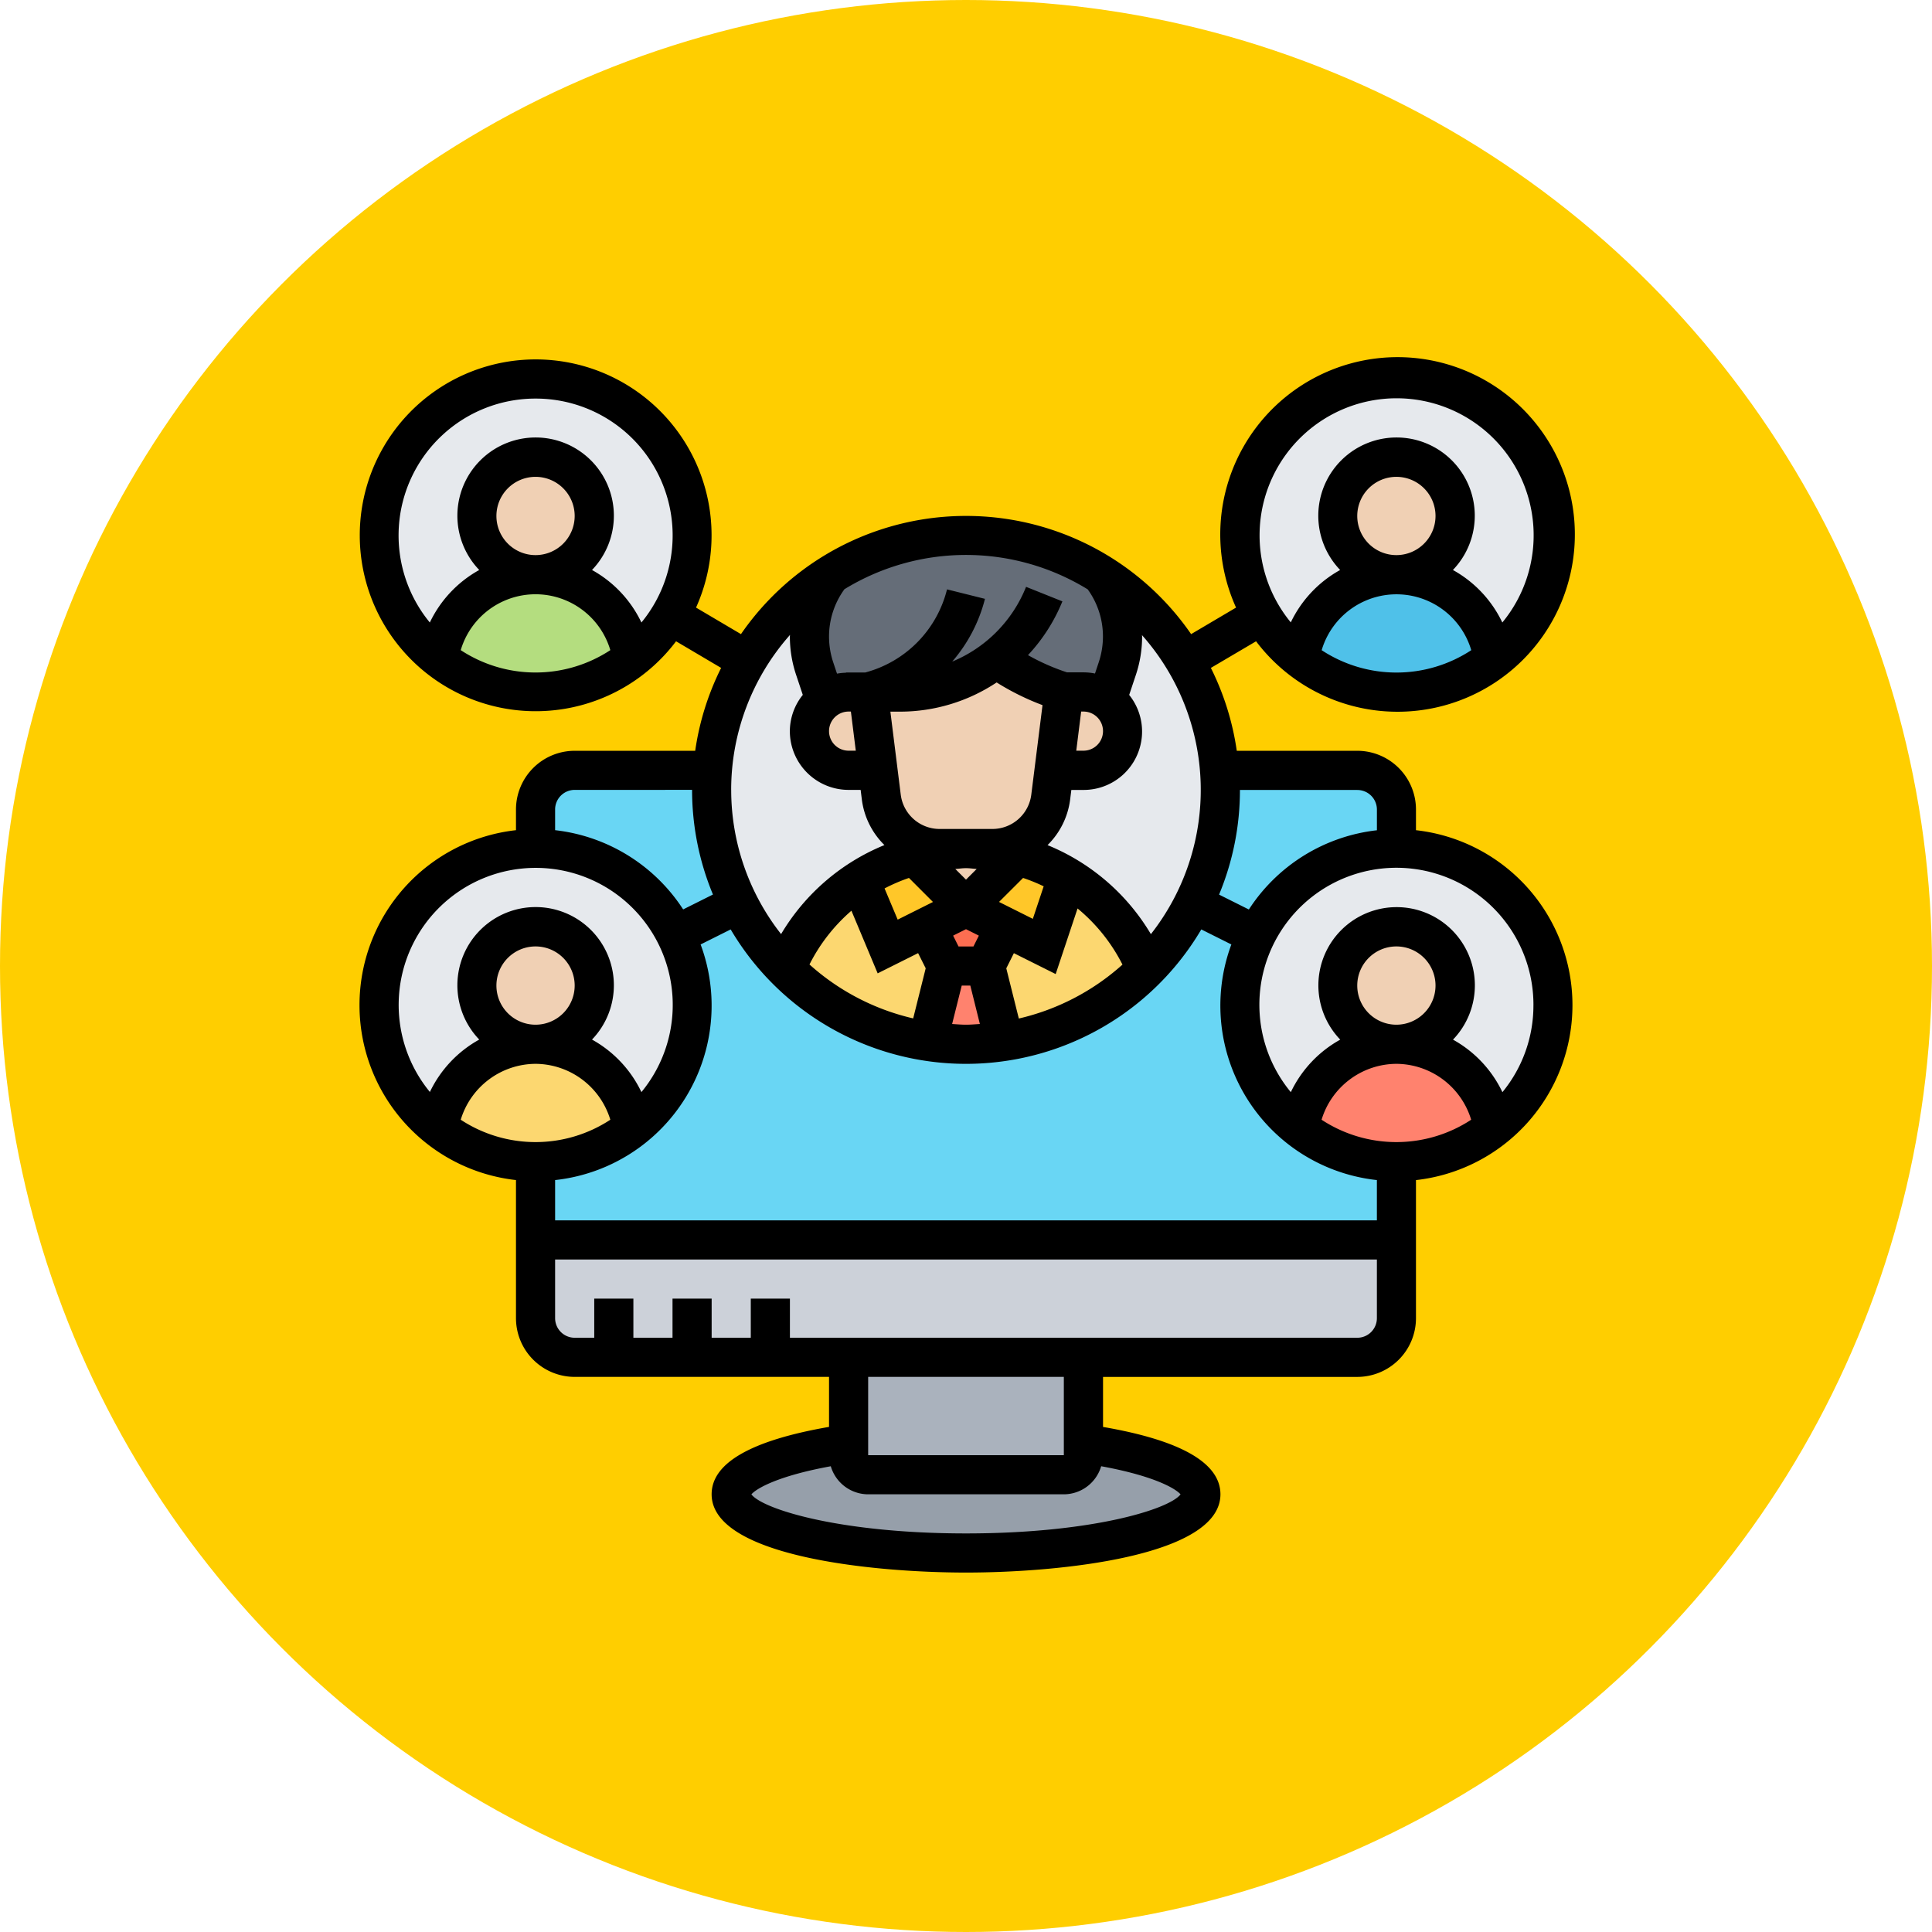 <svg xmlns="http://www.w3.org/2000/svg" width="86" height="86" viewBox="0 0 86 86">
  <g id="Grupo_1074569" data-name="Grupo 1074569" transform="translate(-856 -5880)">
    <g id="Grupo_1073136" data-name="Grupo 1073136" transform="translate(856 5880)">
      <circle id="Elipse_9665" data-name="Elipse 9665" cx="43" cy="43" r="43" fill="#ffce00"/>
    </g>
    <g id="conexion" transform="translate(872 5896)">
      <g id="Grupo_1073267" data-name="Grupo 1073267" transform="translate(0.871 0.871)">
        <g id="Grupo_1073239" data-name="Grupo 1073239" transform="translate(15.677 47.381)">
          <path id="Trazado_820854" data-name="Trazado 820854" d="M25.226,56.4C22.1,56.853,20,57.7,20,58.665c0,1.446,4.677,2.613,10.452,2.613S40.9,60.11,40.9,58.665c0-.967-2.1-1.812-5.226-2.265v.523a.874.874,0,0,1-.871.871H26.1a.874.874,0,0,1-.871-.871Z" transform="translate(-20 -56.4)" fill="#969faa"/>
        </g>
        <g id="Grupo_1073240" data-name="Grupo 1073240" transform="translate(20.903 43.548)">
          <path id="Trazado_820855" data-name="Trazado 820855" d="M26,55.832v.523a.874.874,0,0,0,.871.871h8.71a.874.874,0,0,0,.871-.871V52H26Z" transform="translate(-26 -52)" fill="#aab2bd"/>
        </g>
        <g id="Grupo_1073241" data-name="Grupo 1073241" transform="translate(6.968 38.323)">
          <path id="Trazado_820856" data-name="Trazado 820856" d="M48.323,46H10v3.484a1.747,1.747,0,0,0,1.742,1.742H46.581a1.747,1.747,0,0,0,1.742-1.742Z" transform="translate(-10 -46)" fill="#ccd1d9"/>
        </g>
        <g id="Grupo_1073242" data-name="Grupo 1073242" transform="translate(6.968 17.419)">
          <path id="Trazado_820857" data-name="Trazado 820857" d="M10,42.9H48.323V23.742A1.741,1.741,0,0,0,46.581,22H11.742A1.741,1.741,0,0,0,10,23.742Z" transform="translate(-10 -22)" fill="#69d6f4"/>
        </g>
        <g id="Grupo_1073243" data-name="Grupo 1073243" transform="translate(38.323 20.903)">
          <circle id="Elipse_9736" data-name="Elipse 9736" cx="7" cy="7" r="7" transform="translate(-0.194 0.226)" fill="#e6e9ed"/>
        </g>
        <g id="Grupo_1073244" data-name="Grupo 1073244" transform="translate(38.323)">
          <circle id="Elipse_9737" data-name="Elipse 9737" cx="7" cy="7" r="7" transform="translate(-0.194 0.129)" fill="#e6e9ed"/>
        </g>
        <g id="Grupo_1073245" data-name="Grupo 1073245" transform="translate(0 20.903)">
          <circle id="Elipse_9738" data-name="Elipse 9738" cx="7" cy="7" r="7" transform="translate(0.129 0.226)" fill="#e6e9ed"/>
        </g>
        <g id="Grupo_1073246" data-name="Grupo 1073246" transform="translate(14.806 6.968)">
          <circle id="Elipse_9739" data-name="Elipse 9739" cx="11" cy="11" r="11" transform="translate(0.323 0.161)" fill="#e6e9ed"/>
        </g>
        <g id="Grupo_1073247" data-name="Grupo 1073247">
          <circle id="Elipse_9740" data-name="Elipse 9740" cx="7" cy="7" r="7" transform="translate(0.129 0.129)" fill="#e6e9ed"/>
        </g>
        <g id="Grupo_1073248" data-name="Grupo 1073248" transform="translate(2.656 29.613)">
          <path id="Trazado_820858" data-name="Trazado 820858" d="M49.05,39.728v.009a6.985,6.985,0,0,0,8.623,0v-.009a4.356,4.356,0,0,0-8.623,0Z" transform="translate(-49.05 -36)" fill="#fcd770"/>
        </g>
        <g id="Grupo_1073249" data-name="Grupo 1073249" transform="translate(2.656 8.71)">
          <path id="Trazado_820859" data-name="Trazado 820859" d="M49.05,15.728v.009a6.985,6.985,0,0,0,8.623,0v-.009a4.356,4.356,0,0,0-8.623,0Z" transform="translate(-49.05 -12)" fill="#b4dd7f"/>
        </g>
        <g id="Grupo_1073250" data-name="Grupo 1073250" transform="translate(40.979 8.71)">
          <path id="Trazado_820860" data-name="Trazado 820860" d="M5.05,15.728v.009a6.985,6.985,0,0,0,8.623,0v-.009a4.356,4.356,0,0,0-8.623,0Z" transform="translate(-5.05 -12)" fill="#4fc1e9"/>
        </g>
        <g id="Grupo_1073251" data-name="Grupo 1073251" transform="translate(40.979 29.613)">
          <path id="Trazado_820861" data-name="Trazado 820861" d="M5.05,39.728v.009a6.985,6.985,0,0,0,8.623,0v-.009a4.356,4.356,0,0,0-8.623,0Z" transform="translate(-5.05 -36)" fill="#ff826e"/>
        </g>
        <g id="Grupo_1073252" data-name="Grupo 1073252" transform="translate(19.161 6.968)">
          <path id="Trazado_820862" data-name="Trazado 820862" d="M28.015,16.968A6.908,6.908,0,0,0,32.3,15.487a10.554,10.554,0,0,0,2.744,1.385l.279.1h.871a1.752,1.752,0,0,1,1.045.348l.47-1.4a4.569,4.569,0,0,0,.226-1.42A4.477,4.477,0,0,0,37,11.751a11.28,11.28,0,0,0-12.072,0A4.477,4.477,0,0,0,24,14.494a4.57,4.57,0,0,0,.226,1.42l.47,1.4a1.752,1.752,0,0,1,1.045-.348h2.273Z" transform="translate(-24 -10)" fill="#656d78"/>
        </g>
        <g id="Grupo_1073253" data-name="Grupo 1073253" transform="translate(24.422 26.129)">
          <path id="Trazado_820863" data-name="Trazado 820863" d="M32.618,32H30.876l-.836,3.353a11.218,11.218,0,0,0,3.414,0Z" transform="translate(-30.04 -32)" fill="#ff826e"/>
        </g>
        <g id="Grupo_1073254" data-name="Grupo 1073254" transform="translate(24.387 23.516)">
          <path id="Trazado_820864" data-name="Trazado 820864" d="M30.871,31.613h1.742l.871-1.742L31.742,29,30,29.871Z" transform="translate(-30 -29)" fill="#fc6e51"/>
        </g>
        <g id="Grupo_1073255" data-name="Grupo 1073255" transform="translate(18.09 22.305)">
          <path id="Trazado_820865" data-name="Trazado 820865" d="M33,31.564a11.246,11.246,0,0,0,6.332,3.223l.836-3.353L39.3,29.692l-1.742.871L36.31,27.61A8.687,8.687,0,0,0,33,31.564Z" transform="translate(-33 -27.61)" fill="#fcd770"/>
        </g>
        <g id="Grupo_1073256" data-name="Grupo 1073256" transform="translate(27 22.175)">
          <path id="Trazado_820866" data-name="Trazado 820866" d="M23.641,29.672l-.871,1.742.836,3.353a11.246,11.246,0,0,0,6.332-3.223,8.713,8.713,0,0,0-3.153-3.858,2.381,2.381,0,0,0-.375-.226l-1.028,3.083Z" transform="translate(-22.77 -27.46)" fill="#fcd770"/>
        </g>
        <g id="Grupo_1073257" data-name="Grupo 1073257" transform="translate(21.4 21.217)">
          <path id="Trazado_820867" data-name="Trazado 820867" d="M32,27.449,33.245,30.4l1.742-.871,1.742-.871-2.3-2.3A8.174,8.174,0,0,0,32,27.449Z" transform="translate(-32 -26.36)" fill="#ffc729"/>
        </g>
        <g id="Grupo_1073258" data-name="Grupo 1073258" transform="translate(26.129 21.217)">
          <path id="Trazado_820868" data-name="Trazado 820868" d="M26.82,28.659l1.742.871L30.3,30.4l1.028-3.083v-.009l-2.212-.949Z" transform="translate(-26.82 -26.36)" fill="#ffc729"/>
        </g>
        <g id="Grupo_1073259" data-name="Grupo 1073259" transform="translate(4.355 24.387)">
          <circle id="Elipse_9741" data-name="Elipse 9741" cx="2.5" cy="2.5" r="2.5" transform="translate(-0.226 -0.258)" fill="#f0d0b4"/>
        </g>
        <g id="Grupo_1073260" data-name="Grupo 1073260" transform="translate(4.355 3.484)">
          <ellipse id="Elipse_9742" data-name="Elipse 9742" cx="2.5" cy="3" rx="2.5" ry="3" transform="translate(-0.226 -0.355)" fill="#f0d0b4"/>
        </g>
        <g id="Grupo_1073261" data-name="Grupo 1073261" transform="translate(19.161 13.935)">
          <path id="Trazado_820869" data-name="Trazado 820869" d="M37.2,18.348a1.766,1.766,0,0,0-.7,1.394,1.755,1.755,0,0,0,1.742,1.742h1.306L39.113,18h-.871A1.752,1.752,0,0,0,37.2,18.348Z" transform="translate(-36.5 -18)" fill="#f0d0b4"/>
        </g>
        <g id="Grupo_1073262" data-name="Grupo 1073262" transform="translate(23.83 20.903)">
          <path id="Trazado_820870" data-name="Trazado 820870" d="M29.36,26.314l2.3,2.3,2.3-2.3a8.588,8.588,0,0,0-4.6,0Z" transform="translate(-29.36 -26)" fill="#f0d0b4"/>
        </g>
        <g id="Grupo_1073263" data-name="Grupo 1073263" transform="translate(21.774 12.455)">
          <path id="Trazado_820871" data-name="Trazado 820871" d="M27,17.781l.435,3.484.148,1.193a2.622,2.622,0,0,0,2.6,2.291h2.352a2.622,2.622,0,0,0,2.6-2.291l.148-1.193.435-3.484-.279-.1A10.554,10.554,0,0,1,32.687,16.3,6.908,6.908,0,0,1,28.4,17.781Z" transform="translate(-27 -16.3)" fill="#f0d0b4"/>
        </g>
        <g id="Grupo_1073264" data-name="Grupo 1073264" transform="translate(30.048 13.935)">
          <path id="Trazado_820872" data-name="Trazado 820872" d="M24.435,18,24,21.484h1.306a1.755,1.755,0,0,0,1.742-1.742A1.742,1.742,0,0,0,25.306,18Z" transform="translate(-24 -18)" fill="#f0d0b4"/>
        </g>
        <g id="Grupo_1073265" data-name="Grupo 1073265" transform="translate(42.677 24.387)">
          <circle id="Elipse_9743" data-name="Elipse 9743" cx="2.5" cy="2.5" r="2.5" transform="translate(0.452 -0.258)" fill="#f0d0b4"/>
        </g>
        <g id="Grupo_1073266" data-name="Grupo 1073266" transform="translate(42.677 3.484)">
          <ellipse id="Elipse_9744" data-name="Elipse 9744" cx="2.5" cy="3" rx="2.5" ry="3" transform="translate(0.452 -0.355)" fill="#f0d0b4"/>
        </g>
      </g>
      <path id="Trazado_820873" data-name="Trazado 820873" d="M7.968,21.955v-.922a2.616,2.616,0,0,1,2.613-2.613h5.365A12.078,12.078,0,0,1,17.1,14.731l-2.006-1.185a7.83,7.83,0,1,1,.889-1.5l2,1.181a12.17,12.17,0,0,1,20.038,0l2-1.181a7.892,7.892,0,1,1,.891,1.5L38.9,14.731a12.094,12.094,0,0,1,1.153,3.689h5.364a2.616,2.616,0,0,1,2.613,2.613v.922a7.836,7.836,0,0,1,0,15.575v6.148a2.616,2.616,0,0,1-2.613,2.613H34.1v2.227c3.453.594,5.226,1.6,5.226,3C39.323,54.267,32.205,55,28,55s-11.323-.733-11.323-3.484c0-1.4,1.772-2.4,5.226-3V46.29H10.581a2.616,2.616,0,0,1-2.613-2.613V37.529a7.836,7.836,0,0,1,0-15.575Zm4.2-8.015a3.472,3.472,0,0,0-6.659,0,6.066,6.066,0,0,0,6.659,0ZM10.581,7.968A1.742,1.742,0,1,0,8.839,9.71,1.744,1.744,0,0,0,10.581,7.968ZM8.839,2.742A6.093,6.093,0,0,0,4.133,12.71a5.254,5.254,0,0,1,2.2-2.338,3.483,3.483,0,1,1,5.019,0,5.254,5.254,0,0,1,2.2,2.338A6.094,6.094,0,0,0,8.839,2.742Zm41.652,11.2a3.472,3.472,0,0,0-6.659,0,6.066,6.066,0,0,0,6.659,0ZM48.9,7.968A1.742,1.742,0,1,0,47.161,9.71,1.744,1.744,0,0,0,48.9,7.968ZM42.455,12.71a5.254,5.254,0,0,1,2.2-2.338,3.483,3.483,0,1,1,5.019,0,5.254,5.254,0,0,1,2.2,2.338,6.1,6.1,0,1,0-9.412,0ZM10.581,20.161a.872.872,0,0,0-.871.871v.922a7.844,7.844,0,0,1,5.7,3.527l1.326-.663a12.112,12.112,0,0,1-.929-4.658Zm0,8.71a1.742,1.742,0,1,0-1.742,1.742A1.744,1.744,0,0,0,10.581,28.871ZM8.839,32.355a3.5,3.5,0,0,0-3.33,2.488,6.066,6.066,0,0,0,6.659,0A3.5,3.5,0,0,0,8.839,32.355Zm.871,5.174v1.793H46.29V37.529a7.812,7.812,0,0,1-6.478-10.488l-1.338-.669a12.16,12.16,0,0,1-20.949,0l-1.338.669A7.812,7.812,0,0,1,9.71,37.529ZM48.9,28.871a1.742,1.742,0,1,0-1.742,1.742A1.744,1.744,0,0,0,48.9,28.871Zm-1.742,3.484a3.5,3.5,0,0,0-3.33,2.488,6.066,6.066,0,0,0,6.659,0A3.5,3.5,0,0,0,47.161,32.355ZM29.178,21.9a1.744,1.744,0,0,0,1.728-1.526l.5-3.986a11.27,11.27,0,0,1-2.042-1.01,7.776,7.776,0,0,1-4.31,1.3h-.42l.462,3.7A1.745,1.745,0,0,0,26.822,21.9Zm4.048-5.226h-.1l-.218,1.742h.32a.871.871,0,1,0,0-1.742Zm-10.452,0a.871.871,0,0,0,0,1.742h.32l-.218-1.742ZM28,23.645c-.161,0-.316.025-.476.036l.476.475.476-.476C28.316,23.67,28.161,23.645,28,23.645Zm0,2.716-.573.287.24.482h.665l.24-.482Zm.192,2.51h-.382l-.428,1.711c.206.012.409.031.618.031s.413-.019.618-.031Zm-2.544,1.465.558-2.234-.338-.675-1.8.9L22.9,25.539a7.808,7.808,0,0,0-1.867,2.393,10.418,10.418,0,0,0,4.614,2.4Zm-.689-4.4,1.571-.786L25.461,24.08a7.784,7.784,0,0,0-1.086.467Zm5.58-1.854L29.47,25.148l1.505.753.483-1.448A7.813,7.813,0,0,0,30.539,24.08Zm2.427,1.356-.974,2.921-1.861-.93-.338.675.558,2.234a10.429,10.429,0,0,0,4.614-2.4,7.8,7.8,0,0,0-2-2.5ZM17.548,20.161a10.389,10.389,0,0,0,2.221,6.419,9.542,9.542,0,0,1,4.6-3.963,3.452,3.452,0,0,1-1.005-2.024l-.054-.432h-.538a2.616,2.616,0,0,1-2.613-2.613,2.586,2.586,0,0,1,.576-1.616l-.3-.9a5.362,5.362,0,0,1-.275-1.7c0-.024.005-.046.006-.07a10.4,10.4,0,0,0-2.619,6.9Zm5.031-8.919a3.579,3.579,0,0,0-.676,2.092,3.639,3.639,0,0,0,.186,1.146l.169.506a2.658,2.658,0,0,1,.4-.041l0-.01h.856a5.1,5.1,0,0,0,3.641-3.7l1.689.422a6.84,6.84,0,0,1-1.458,2.793,6.016,6.016,0,0,0,3.288-3.328l1.617.647a7.8,7.8,0,0,1-1.532,2.393,9.6,9.6,0,0,0,1.594.719l.144.048h.729a2.591,2.591,0,0,1,.516.052l.168-.505a3.634,3.634,0,0,0,.186-1.148,3.573,3.573,0,0,0-.678-2.093,10.351,10.351,0,0,0-10.84,0Zm13.254,2.022c0,.024.006.046.006.07a5.371,5.371,0,0,1-.275,1.7l-.3.9a2.6,2.6,0,0,1-2.037,4.229h-.538l-.054.432a3.462,3.462,0,0,1-1.005,2.024,9.542,9.542,0,0,1,4.6,3.963,10.388,10.388,0,0,0-.4-13.315Zm9.587,6.9H40.194a12.112,12.112,0,0,1-.929,4.658l1.326.663a7.839,7.839,0,0,1,5.7-3.527v-.922a.872.872,0,0,0-.871-.871Zm7.839,9.581a6.1,6.1,0,1,0-10.8,3.871,5.254,5.254,0,0,1,2.2-2.338,3.483,3.483,0,1,1,5.019,0,5.254,5.254,0,0,1,2.2,2.338A6.074,6.074,0,0,0,53.258,29.742ZM28,53.258c5.622,0,9.053-1.082,9.551-1.739-.213-.249-1.15-.817-3.534-1.252a1.739,1.739,0,0,1-1.663,1.25h-8.71a1.739,1.739,0,0,1-1.663-1.249c-2.384.435-3.321,1-3.534,1.252C18.947,52.176,22.378,53.258,28,53.258Zm-4.355-3.484h8.71V46.29h-8.71ZM10.581,44.548h.871V42.806h1.742v1.742h1.742V42.806h1.742v1.742h1.742V42.806h1.742v1.742H45.419a.872.872,0,0,0,.871-.871V41.065H9.71v2.613A.872.872,0,0,0,10.581,44.548ZM4.133,33.613a5.254,5.254,0,0,1,2.2-2.338,3.483,3.483,0,1,1,5.019,0,5.254,5.254,0,0,1,2.2,2.338,6.1,6.1,0,1,0-9.412,0Z" transform="translate(-1 -1)"/>
    </g>
  </g>
</svg>
